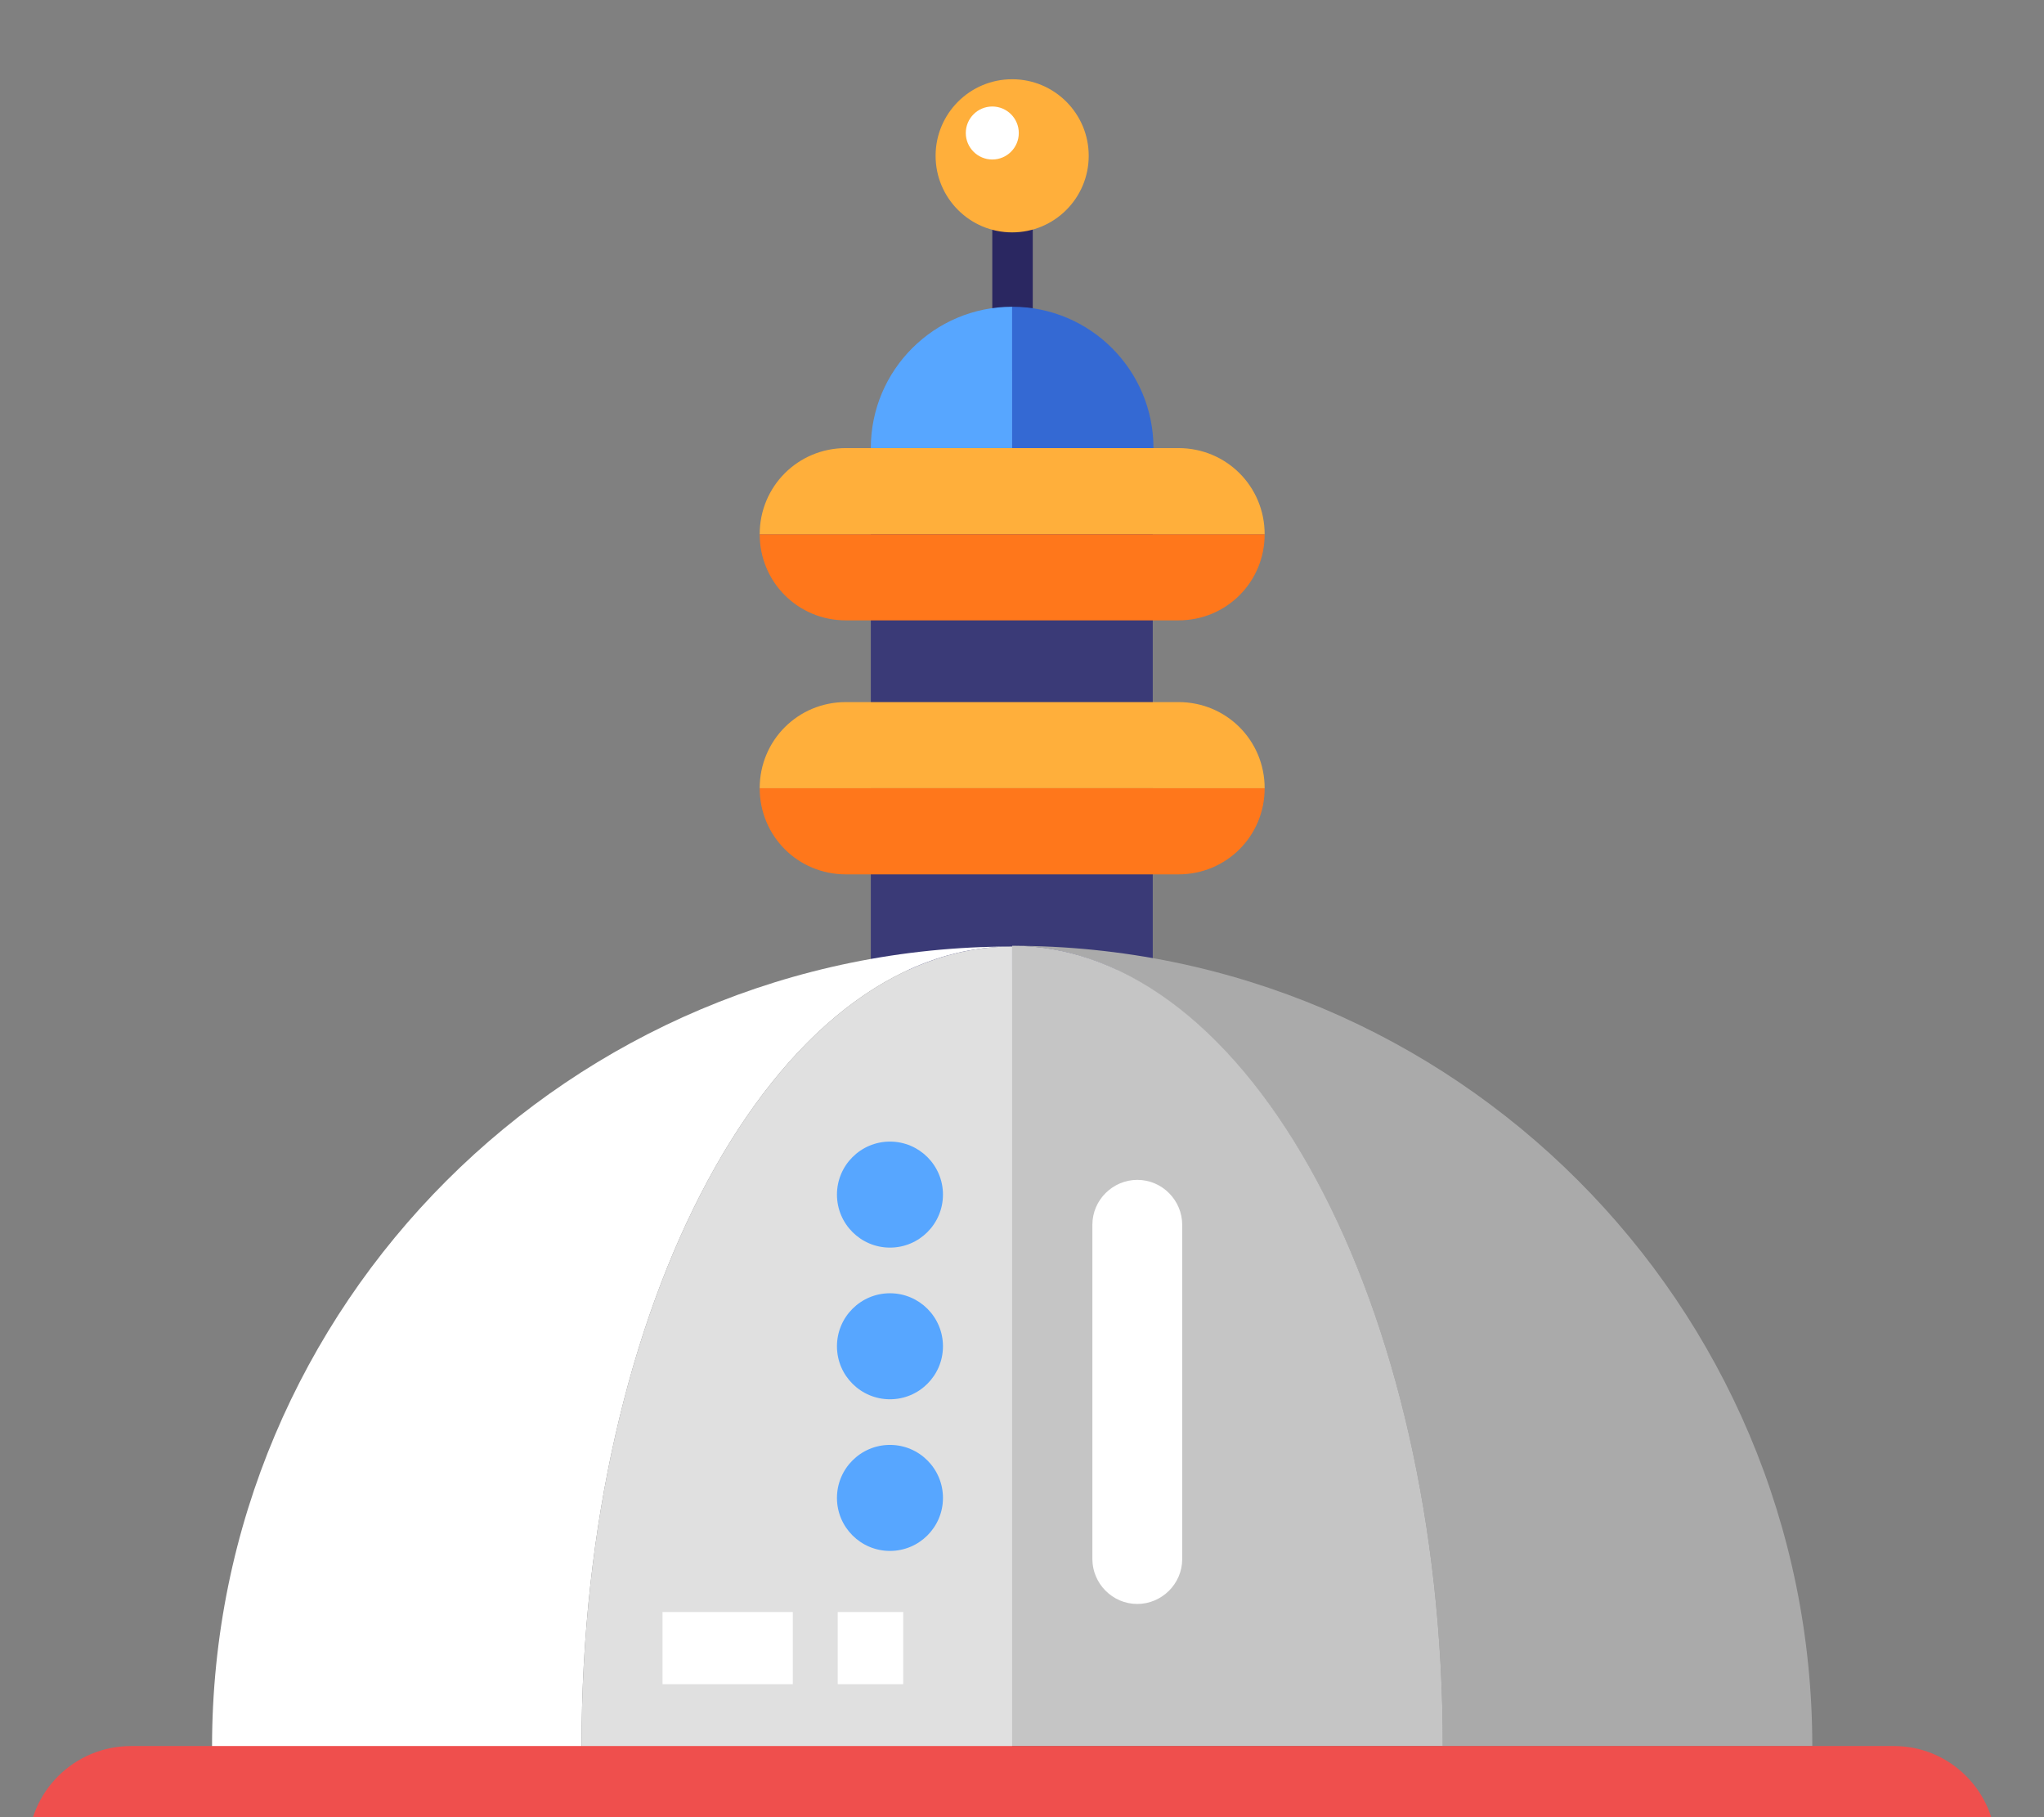 <?xml version="1.0" encoding="utf-8"?>
<!-- Generator: Adobe Illustrator 15.0.0, SVG Export Plug-In . SVG Version: 6.00 Build 0)  -->
<!DOCTYPE svg PUBLIC "-//W3C//DTD SVG 1.1//EN" "http://www.w3.org/Graphics/SVG/1.1/DTD/svg11.dtd">
<svg version="1.1" id="圖層_1" xmlns="http://www.w3.org/2000/svg" xmlns:xlink="http://www.w3.org/1999/xlink"
	 width="270px" height="240px" viewBox="0 0 270 240">
<rect x="0" y="0" width="270" height="240" fill="#808080" stroke="none"/>
<g>
	<rect x="131.076" y="25.54" fill="#2A2761" width="5.345" height="23.433"/>
	<rect x="115.031" y="70.558" fill="#3A3A77" width="37.241" height="57.56"/>
	<path fill="#FFAF3B" d="M111.725,59.182h43.947c6.325,0,11.381,5.056,11.381,11.376H100.35
		C100.35,64.238,105.406,59.182,111.725,59.182z"/>
	<path fill="#FF771B" d="M167.053,70.558c0,6.319-5.056,11.375-11.381,11.375h-43.947c-6.319,0-11.375-5.056-11.375-11.375H167.053z
		"/>
	<path fill="#FFAF3B" d="M111.725,92.726h43.947c6.325,0,11.381,5.055,11.381,11.378H100.35
		C100.35,97.781,105.406,92.726,111.725,92.726z"/>
	<path fill="#FF771B" d="M167.053,104.104c0,6.319-5.056,11.375-11.381,11.375h-43.947c-6.319,0-11.375-5.056-11.375-11.375H167.053
		z"/>
	<path fill="#57A6FF" d="M115.031,59.182c0-10.306,8.362-18.668,18.669-18.668v18.668H115.031z"/>
	<path fill="#3469D3" d="M133.7,40.514c10.304,0,18.666,8.362,18.666,18.668H133.7V40.514z"/>
	<circle fill="#FFAF3B" cx="133.7" cy="20.579" r="10.113"/>
	<circle fill="#FFFFFF" cx="131.076" cy="17.566" r="3.5"/>
	<path fill="#AAAAAA" d="M190.581,230.604h48.812c0-58.344-47.355-105.693-105.693-105.693l0,0
		C165.104,125.008,190.581,172.261,190.581,230.604z"/>
	<path fill="#FFFFFF" d="M133.7,125.008L133.7,125.008c-58.338,0-105.69,47.253-105.69,105.69h48.809
		C76.819,172.261,102.292,125.008,133.7,125.008z"/>
	<path fill="#C5C5C5" d="M190.581,230.604c0-58.344-25.477-105.693-56.881-105.693v105.693H190.581z"/>
	<path fill="#E0E0E0" d="M133.7,125.008c-31.408,0-56.881,47.253-56.881,105.69H133.7V125.008z"/>
	<path fill="#EF4F4D" d="M250.184,230.604H17.313c-7.487,0-13.613,6.026-13.613,13.61h260
		C263.7,236.727,257.673,230.604,250.184,230.604z"/>
	<rect x="87.515" y="212.904" fill="#FFFFFF" width="17.209" height="9.531"/>
	<rect x="110.657" y="212.904" fill="#FFFFFF" width="8.651" height="9.531"/>
	<path fill="#57A6FF" d="M117.559,190.832c3.868,0,7.001,3.137,7.001,7.005c0,3.86-3.133,6.998-7.001,6.998
		c-3.865,0-7.001-3.138-7.001-6.998C110.558,193.969,113.694,190.832,117.559,190.832z"/>
	<path fill="#57A6FF" d="M117.559,170.804c3.868,0,7.001,3.136,7.001,7.003c0,3.862-3.133,6.999-7.001,6.999
		c-3.865,0-7.001-3.137-7.001-6.999C110.558,173.939,113.694,170.804,117.559,170.804z"/>
	<path fill="#57A6FF" d="M117.559,150.773c3.868,0,7.001,3.137,7.001,6.999c0,3.867-3.133,7.004-7.001,7.004
		c-3.865,0-7.001-3.137-7.001-7.004C110.558,153.91,113.694,150.773,117.559,150.773z"/>
	<path fill="#FFFFFF" d="M156.163,205.905c0,3.307-2.727,5.934-5.933,5.934l0,0c-3.307,0-5.934-2.727-5.934-5.934v-44.143
		c0-3.306,2.728-5.934,5.934-5.934l0,0c3.306,0,5.933,2.721,5.933,5.934V205.905z"/>
</g>
</svg>
